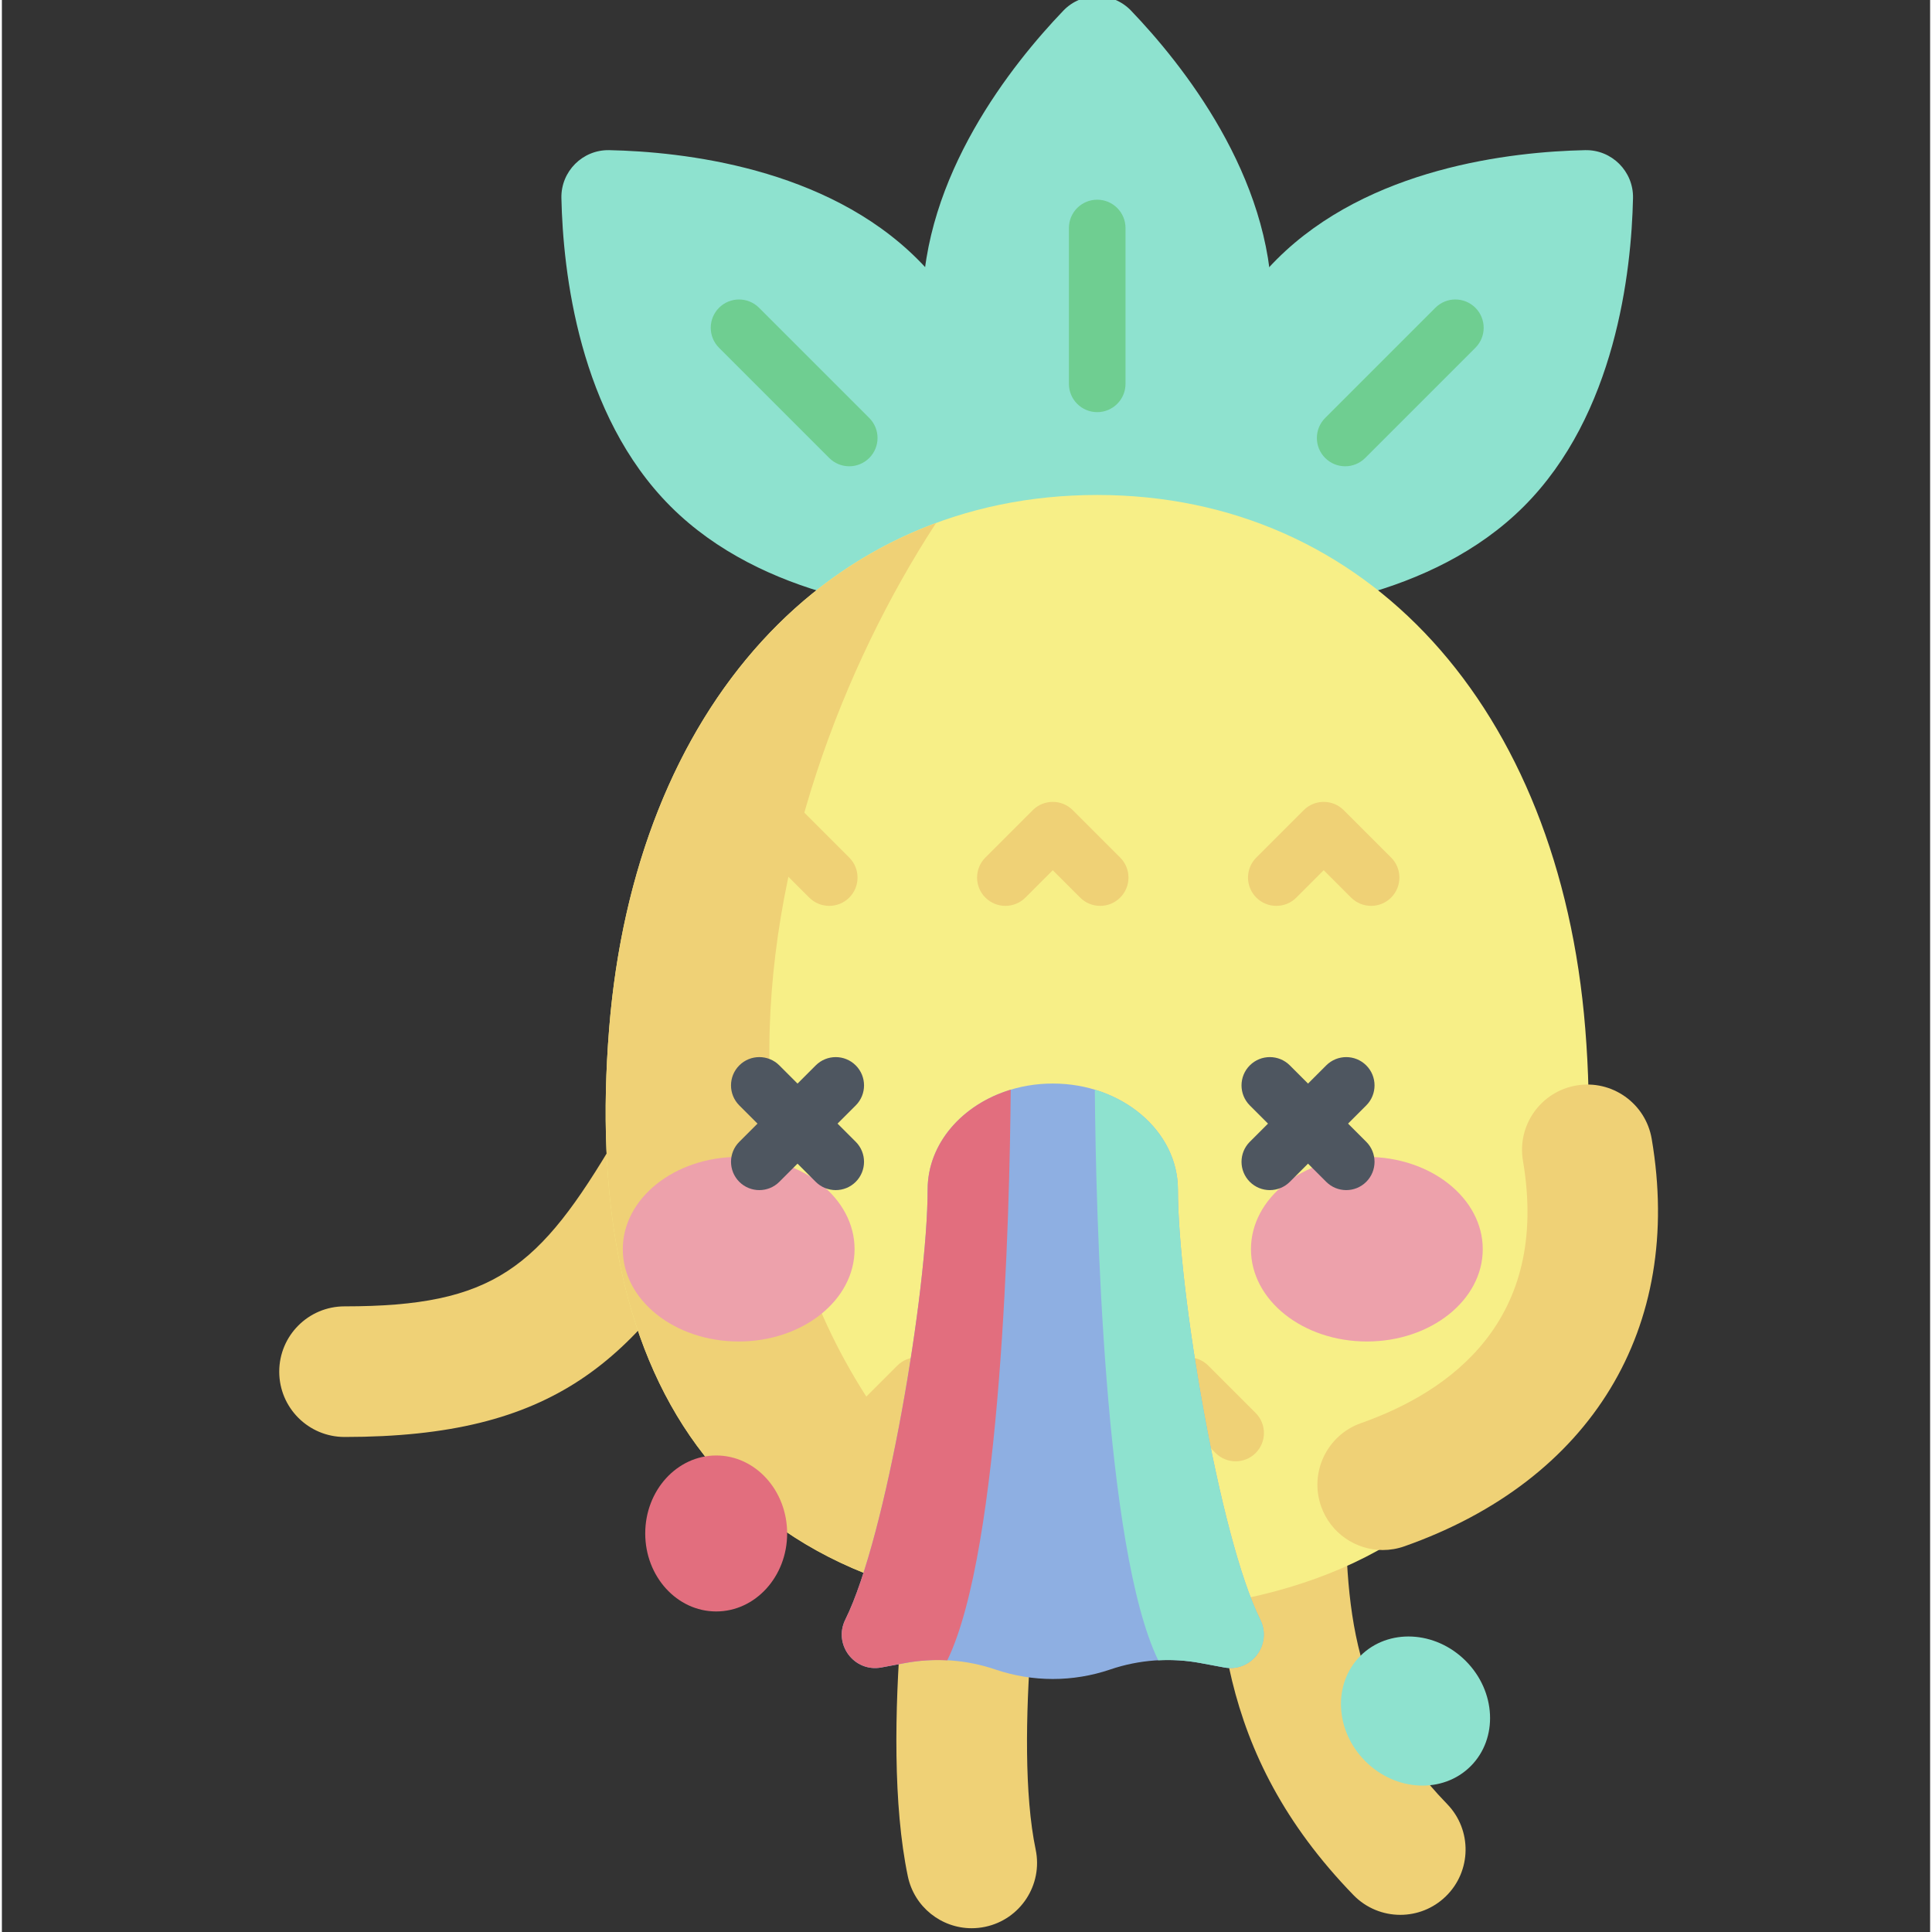 <svg height="511pt" viewBox="-73 1 511 512" width="511pt" xmlns="http://www.w3.org/2000/svg"><rect x="-73" y="1" width="511" height="512" fill="#333333" stroke="none"/><path d="m17.809 381.812c-9.559 0-17.309-7.75-17.309-17.309 0-9.555 7.746-17.305 17.309-17.305 39.625 0 51.531-10.047 71.902-44.605 4.852-8.234 15.461-10.977 23.695-6.121 8.234 4.855 10.977 15.461 6.125 23.695-24.621 41.77-46.121 61.645-101.723 61.645zm0 0" fill="#efd176"/><path d="m184.004 512c-8.02 0-15.219-5.609-16.922-13.77-7.895-37.785 1.875-101.137 4-111.223 1.973-9.352 11.152-15.34 20.504-13.363 9.355 1.973 15.336 11.152 13.367 20.504-2.48 11.762-10.047 68.023-3.992 97 1.957 9.355-4.043 18.527-13.398 20.48-1.195.25-2.387.371-3.559.371zm0 0" fill="#efd176"/><path d="m297.59 508.453c-4.52 0-9.035-1.762-12.43-5.262-36.734-37.906-36.734-75.887-36.734-112.613 0-9.559 7.746-17.305 17.305-17.305 9.559 0 17.309 7.746 17.309 17.305 0 33.906 0 60.684 26.98 88.523 6.648 6.863 6.477 17.82-.387 24.473-3.359 3.258-7.703 4.879-12.043 4.879zm0 0" fill="#efd176"/><path d="m169.691 69.73c24.352 24.348 28.523 62.258 28.938 81.715.152 7.07-5.629 12.848-12.695 12.699-19.457-.418-57.367-4.59-81.719-28.938-24.348-24.352-28.52-62.262-28.938-81.715-.148-7.07 5.629-12.852 12.699-12.699 19.457.414 57.367 4.586 81.715 28.938zm0 0" fill="#8ee2cf"/><path d="m151.559 124.57c-1.922 0-3.84-.734-5.305-2.199l-29.203-29.203c-2.93-2.93-2.93-7.676 0-10.605 2.93-2.93 7.676-2.93 10.605 0l29.203 29.203c2.93 2.93 2.93 7.68 0 10.605-1.465 1.465-3.383 2.199-5.301 2.199zm0 0" fill="#6fce91"/><path d="m264.852 69.73c-24.352 24.348-28.523 62.258-28.938 81.715-.152 7.07 5.629 12.848 12.699 12.699 19.453-.418 57.363-4.59 81.715-28.938 24.348-24.352 28.52-62.262 28.938-81.715.148-7.07-5.629-12.852-12.699-12.699-19.457.414-57.367 4.586-81.715 28.938zm0 0" fill="#8ee2cf"/><path d="m282.988 124.57c-1.922 0-3.84-.734-5.305-2.199-2.93-2.93-2.93-7.676 0-10.605l29.203-29.203c2.93-2.93 7.676-2.93 10.605 0 2.93 2.93 2.93 7.676 0 10.605l-29.203 29.203c-1.465 1.465-3.383 2.199-5.301 2.199zm0 0" fill="#6fce91"/><path d="m263.57 82.074c0 34.434-23.855 64.191-37.32 78.242-4.891 5.105-13.066 5.105-17.957 0-13.465-14.051-37.32-43.809-37.32-78.242 0-34.438 23.855-64.195 37.32-78.246 4.891-5.105 13.066-5.105 17.957 0 13.465 14.051 37.32 43.809 37.32 78.246zm0 0" fill="#8ee2cf"/><path d="m217.273 110.223c-4.145 0-7.5-3.359-7.5-7.5v-41.301c0-4.141 3.355-7.5 7.5-7.5 4.141 0 7.5 3.359 7.5 7.5v41.301c0 4.141-3.359 7.5-7.5 7.5zm0 0" fill="#6fce91"/><path d="m217.273 132.172c71.434 0 122.496 56.258 129.34 141.457 7.121 88.621-26.215 154.727-129.34 154.727-103.129 0-136.465-66.105-129.344-154.727 6.844-85.199 57.906-141.457 129.344-141.457zm0 0" fill="#f7ef87"/><g fill="#efd176"><path d="m174.57 139.598c-48.504 17.906-81.258 67.012-86.641 134.031-7.102 88.375 26.035 154.352 128.492 154.719-124.355-76.086-91.012-213.359-41.852-288.75zm0 0"/><path d="m218.055 241.066c-1.918 0-3.84-.73-5.305-2.195l-7.254-7.258-7.254 7.258c-2.93 2.926-7.68 2.926-10.609 0-2.93-2.93-2.93-7.68 0-10.609l12.559-12.559c2.93-2.926 7.68-2.926 10.609 0l12.559 12.559c2.93 2.93 2.93 7.68 0 10.609-1.465 1.465-3.387 2.195-5.305 2.195zm0 0"/><path d="m289.855 241.066c-1.918 0-3.836-.73-5.301-2.195l-7.258-7.258-7.254 7.258c-2.93 2.926-7.68 2.926-10.609 0-2.93-2.93-2.93-7.68 0-10.609l12.559-12.559c2.93-2.926 7.68-2.926 10.609 0l12.559 12.559c2.93 2.93 2.93 7.68 0 10.609-1.465 1.465-3.383 2.195-5.305 2.195zm0 0"/><path d="m146.254 241.066c-1.918 0-3.84-.73-5.301-2.195l-7.258-7.258-7.254 7.258c-2.93 2.926-7.68 2.926-10.605 0-2.93-2.93-2.93-7.68 0-10.609l12.559-12.559c2.93-2.926 7.676-2.93 10.605 0l12.559 12.559c2.93 2.93 2.93 7.68 0 10.609-1.465 1.465-3.387 2.195-5.305 2.195zm0 0"/><path d="m253.957 388.262c-1.918 0-3.84-.73-5.305-2.195l-7.254-7.258-7.258 7.258c-2.93 2.926-7.676 2.926-10.605 0-2.93-2.93-2.93-7.68 0-10.609l12.559-12.559c2.93-2.93 7.68-2.93 10.605 0l12.559 12.559c2.93 2.93 2.93 7.68 0 10.609-1.461 1.465-3.383 2.195-5.301 2.195zm0 0"/><path d="m182.156 388.262c-1.922 0-3.84-.73-5.305-2.195l-7.254-7.258-7.258 7.258c-2.926 2.926-7.676 2.926-10.605 0-2.926-2.93-2.926-7.68 0-10.609l12.559-12.559c2.93-2.93 7.68-2.93 10.609 0l12.559 12.559c2.93 2.93 2.93 7.68 0 10.609-1.469 1.465-3.387 2.195-5.305 2.195zm0 0"/></g><path d="m152.973 332.047c0-13.508-13.75-24.457-30.715-24.457-16.961 0-30.711 10.949-30.711 24.457s13.75 24.461 30.711 24.461c16.965 0 30.715-10.953 30.715-24.461zm0 0" fill="#eda1ab"/><path d="m319.445 332.047c0-13.508-13.75-24.457-30.711-24.457-16.965 0-30.715 10.949-30.715 24.457s13.75 24.461 30.715 24.461c16.961 0 30.711-10.953 30.711-24.461zm0 0" fill="#eda1ab"/><path d="m147.977 316.391c-1.918 0-3.84-.73-5.305-2.195l-20.25-20.25c-2.93-2.93-2.93-7.68 0-10.609 2.93-2.926 7.68-2.926 10.609 0l20.25 20.25c2.926 2.93 2.926 7.68 0 10.609-1.465 1.465-3.383 2.195-5.305 2.195zm0 0" fill="#4e5660"/><path d="m127.727 316.391c-1.918 0-3.84-.73-5.305-2.195-2.926-2.93-2.926-7.68 0-10.605l20.254-20.25c2.93-2.93 7.676-2.93 10.605 0 2.93 2.926 2.93 7.676 0 10.605l-20.25 20.25c-1.465 1.465-3.387 2.195-5.305 2.195zm0 0" fill="#4e5660"/><path d="m263.016 316.391c-1.918 0-3.836-.73-5.305-2.195-2.926-2.93-2.926-7.68 0-10.605l20.25-20.25c2.934-2.93 7.68-2.93 10.609 0 2.93 2.926 2.93 7.676 0 10.605l-20.25 20.25c-1.465 1.465-3.383 2.195-5.305 2.195zm0 0" fill="#4e5660"/><path d="m283.266 316.391c-1.918 0-3.836-.73-5.305-2.195l-20.25-20.25c-2.926-2.93-2.926-7.68 0-10.609 2.934-2.926 7.68-2.926 10.609 0l20.25 20.25c2.93 2.93 2.93 7.68 0 10.609-1.465 1.465-3.383 2.195-5.305 2.195zm0 0" fill="#4e5660"/><path d="m220.715 443.434c7.676-2.609 15.895-3.199 23.863-1.719l6.336 1.18c7.211 1.344 12.828-6.129 9.559-12.699-10.859-21.832-21.812-87.551-21.812-113.945 0-15.52-14.848-28.102-33.164-28.102-18.312 0-33.164 12.582-33.164 28.102 0 26.395-10.949 92.113-21.809 113.945-3.27 6.57 2.348 14.043 9.559 12.699l6.336-1.18c7.969-1.48 16.188-.891 23.863 1.719 9.867 3.355 20.566 3.355 30.434 0zm0 0" fill="#8eafe2"/><path d="m172.332 316.25c0 26.395-10.953 92.113-21.812 113.945-3.266 6.57 2.352 14.043 9.562 12.699l6.336-1.18c3.684-.684 7.418-.906 11.129-.711 14.324-29.492 16.531-118.074 16.805-151.227-12.832 3.879-22.02 14.266-22.02 26.473zm0 0" fill="#e26e7e"/><path d="m238.66 316.25c0 26.395 10.953 92.113 21.812 113.945 3.266 6.57-2.348 14.043-9.562 12.699l-6.332-1.18c-3.684-.684-7.422-.906-11.133-.711-14.324-29.492-16.531-118.074-16.805-151.227 12.832 3.879 22.02 14.266 22.02 26.473zm0 0" fill="#8ee2cf"/><path d="m292.938 411.777c-7.133 0-13.812-4.445-16.32-11.555-3.18-9.012 1.547-18.898 10.562-22.078 23.555-8.312 50.125-27.121 42.922-69.52-1.602-9.422 4.738-18.359 14.16-19.961 9.426-1.605 18.363 4.738 19.961 14.164 8.516 50.117-15.98 90.473-65.527 107.957-1.906.672-3.848.992-5.758.992zm0 0" fill="#efd176"/><path d="m135.102 407.383c0-11.414-8.422-20.668-18.805-20.668s-18.805 9.254-18.805 20.668c0 11.414 8.422 20.668 18.805 20.668s18.805-9.254 18.805-20.668zm0 0" fill="#e26e7e"/><path d="m314.922 441.148c-8.07-8.07-20.566-8.66-27.91-1.316-7.344 7.34-6.754 19.836 1.32 27.91 8.07 8.07 20.566 8.66 27.91 1.316 7.34-7.344 6.75-19.84-1.32-27.91zm0 0" fill="#8ee2cf"/></svg>